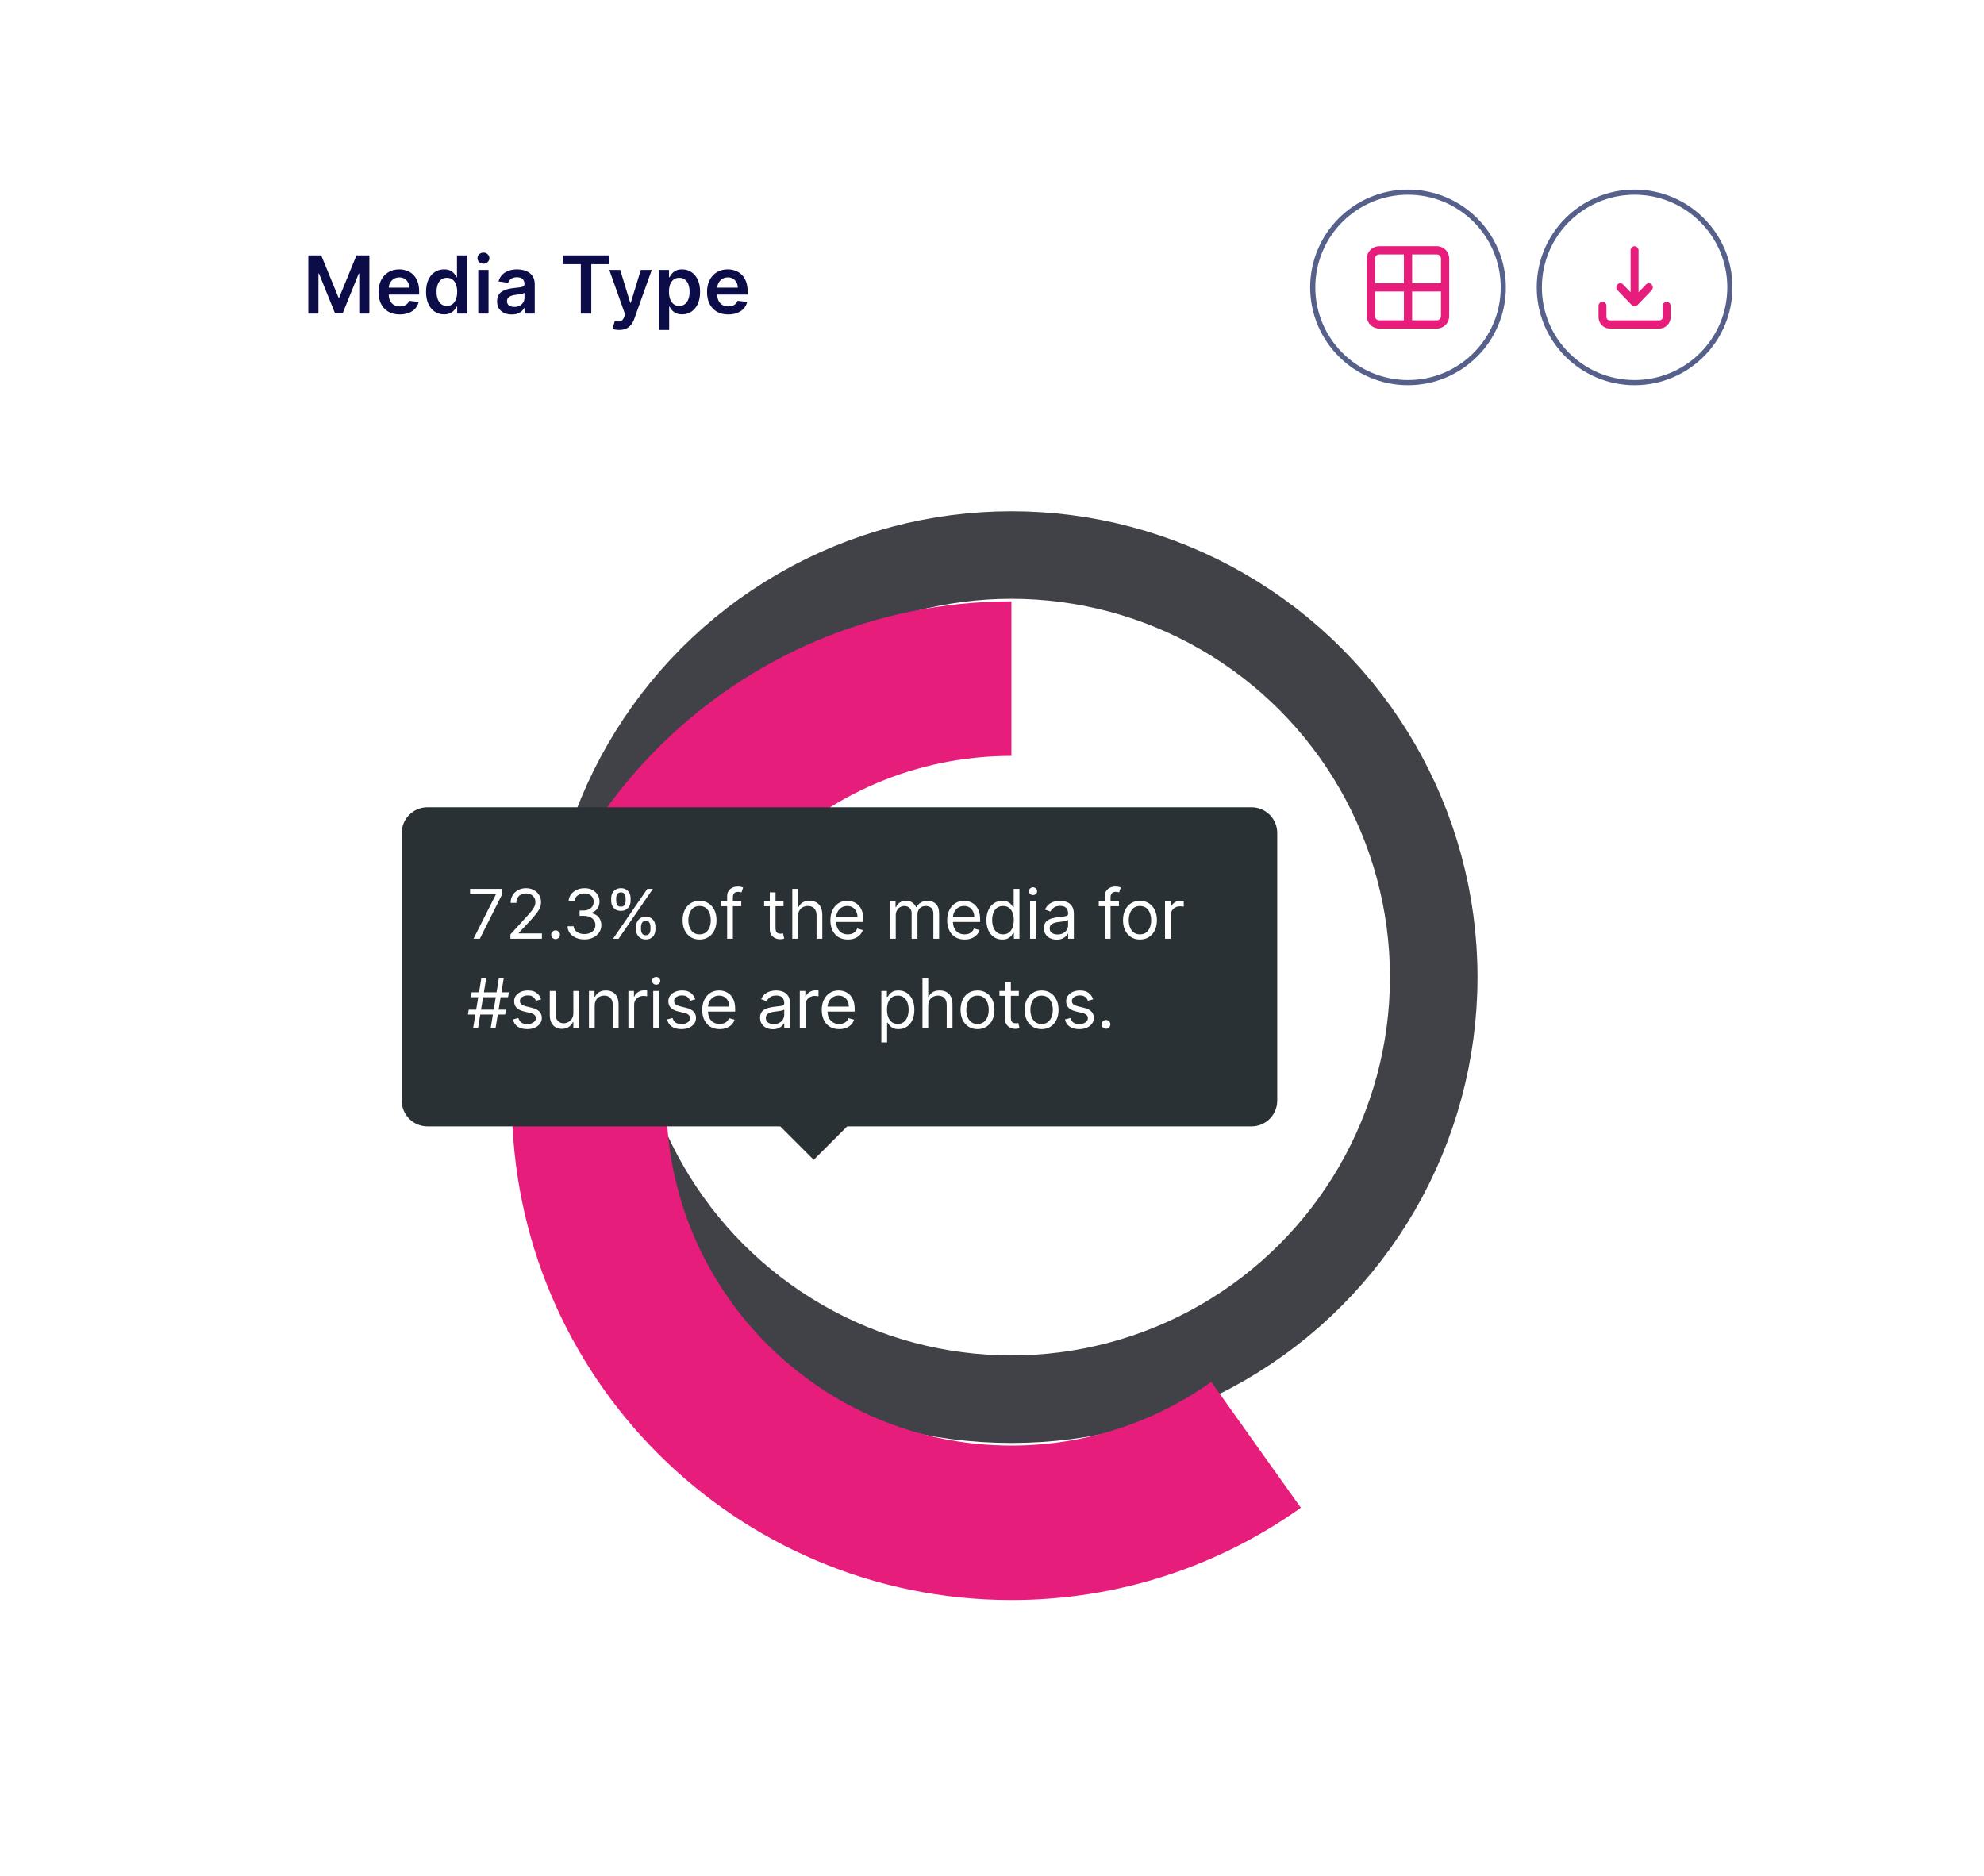 <svg width="332" height="314" viewBox="0 0 332 314" fill="none" xmlns="http://www.w3.org/2000/svg">
<g filter="url(#filter0_d_2270_503956)">
<rect x="18.434" y="9.326" width="295.605" height="278.226" rx="9.566" fill="white"/>
</g>
<path d="M51.593 42.736H53.753L56.645 49.794H56.759L59.65 42.736H61.81V52.476H60.116V45.784H60.026L57.334 52.447H56.069L53.377 45.77H53.287V52.476H51.593V42.736ZM66.889 52.619C66.157 52.619 65.524 52.466 64.991 52.162C64.462 51.855 64.054 51.42 63.769 50.859C63.484 50.294 63.341 49.63 63.341 48.866C63.341 48.115 63.484 47.455 63.769 46.888C64.058 46.317 64.46 45.873 64.977 45.556C65.494 45.236 66.101 45.075 66.799 45.075C67.249 45.075 67.674 45.148 68.073 45.294C68.476 45.437 68.831 45.659 69.139 45.96C69.449 46.261 69.694 46.645 69.871 47.111C70.049 47.574 70.138 48.126 70.138 48.766V49.294H64.15V48.134H68.487C68.484 47.804 68.413 47.511 68.273 47.254C68.134 46.994 67.939 46.789 67.688 46.64C67.441 46.491 67.152 46.417 66.823 46.417C66.471 46.417 66.161 46.502 65.895 46.673C65.629 46.842 65.421 47.063 65.272 47.339C65.126 47.612 65.052 47.912 65.049 48.238V49.251C65.049 49.676 65.126 50.041 65.281 50.345C65.437 50.647 65.654 50.878 65.933 51.04C66.212 51.198 66.539 51.277 66.913 51.277C67.163 51.277 67.39 51.242 67.593 51.173C67.796 51.1 67.972 50.994 68.121 50.854C68.27 50.715 68.382 50.542 68.459 50.336L70.066 50.517C69.965 50.941 69.771 51.312 69.486 51.629C69.204 51.943 68.842 52.187 68.401 52.362C67.961 52.533 67.457 52.619 66.889 52.619ZM74.305 52.604C73.731 52.604 73.217 52.457 72.764 52.162C72.311 51.867 71.952 51.439 71.689 50.878C71.426 50.317 71.294 49.635 71.294 48.833C71.294 48.021 71.427 47.336 71.694 46.778C71.963 46.217 72.326 45.794 72.783 45.508C73.24 45.22 73.749 45.075 74.31 45.075C74.738 45.075 75.09 45.148 75.366 45.294C75.641 45.437 75.86 45.61 76.022 45.813C76.184 46.013 76.309 46.201 76.398 46.379H76.469V42.736H78.195V52.476H76.502V51.325H76.398C76.309 51.502 76.18 51.691 76.012 51.891C75.844 52.087 75.622 52.256 75.347 52.395C75.071 52.535 74.724 52.604 74.305 52.604ZM74.785 51.192C75.15 51.192 75.461 51.093 75.718 50.897C75.974 50.697 76.169 50.42 76.302 50.065C76.436 49.709 76.502 49.296 76.502 48.823C76.502 48.351 76.436 47.94 76.302 47.592C76.172 47.243 75.979 46.972 75.722 46.778C75.469 46.585 75.156 46.488 74.785 46.488C74.402 46.488 74.081 46.588 73.825 46.788C73.568 46.987 73.374 47.263 73.244 47.615C73.114 47.967 73.049 48.37 73.049 48.823C73.049 49.28 73.114 49.687 73.244 50.046C73.377 50.401 73.573 50.681 73.829 50.887C74.089 51.09 74.408 51.192 74.785 51.192ZM80.03 52.476V45.171H81.752V52.476H80.03ZM80.896 44.134C80.623 44.134 80.388 44.043 80.192 43.863C79.995 43.679 79.897 43.458 79.897 43.202C79.897 42.942 79.995 42.721 80.192 42.541C80.388 42.357 80.623 42.265 80.896 42.265C81.171 42.265 81.406 42.357 81.6 42.541C81.796 42.721 81.894 42.942 81.894 43.202C81.894 43.458 81.796 43.679 81.6 43.863C81.406 44.043 81.171 44.134 80.896 44.134ZM85.624 52.623C85.162 52.623 84.745 52.541 84.374 52.376C84.006 52.208 83.714 51.961 83.498 51.634C83.286 51.307 83.18 50.905 83.18 50.426C83.18 50.014 83.256 49.673 83.408 49.404C83.56 49.134 83.768 48.918 84.031 48.757C84.294 48.595 84.591 48.473 84.921 48.391C85.253 48.305 85.597 48.243 85.953 48.205C86.381 48.161 86.728 48.121 86.994 48.086C87.26 48.048 87.454 47.991 87.574 47.915C87.698 47.836 87.76 47.714 87.76 47.549V47.52C87.76 47.162 87.654 46.884 87.441 46.688C87.229 46.491 86.923 46.393 86.523 46.393C86.102 46.393 85.767 46.485 85.52 46.669C85.276 46.853 85.111 47.07 85.025 47.32L83.418 47.092C83.544 46.648 83.754 46.277 84.045 45.979C84.337 45.678 84.694 45.453 85.115 45.304C85.537 45.152 86.003 45.075 86.514 45.075C86.866 45.075 87.216 45.117 87.565 45.199C87.914 45.282 88.232 45.418 88.521 45.608C88.809 45.795 89.041 46.05 89.215 46.374C89.393 46.697 89.482 47.102 89.482 47.587V52.476H87.826V51.472H87.769C87.665 51.675 87.517 51.866 87.327 52.043C87.14 52.218 86.904 52.359 86.618 52.466C86.336 52.571 86.005 52.623 85.624 52.623ZM86.072 51.358C86.417 51.358 86.717 51.29 86.97 51.154C87.224 51.014 87.419 50.83 87.555 50.602C87.695 50.374 87.765 50.125 87.765 49.855V48.995C87.711 49.039 87.619 49.08 87.489 49.118C87.362 49.156 87.219 49.19 87.061 49.218C86.902 49.247 86.745 49.272 86.59 49.294C86.434 49.316 86.3 49.335 86.186 49.351C85.929 49.386 85.699 49.443 85.496 49.522C85.293 49.602 85.133 49.713 85.016 49.855C84.898 49.995 84.84 50.176 84.84 50.398C84.84 50.715 84.955 50.954 85.187 51.116C85.418 51.277 85.713 51.358 86.072 51.358ZM94.183 44.215V42.736H101.954V44.215H98.944V52.476H97.194V44.215H94.183ZM103.609 55.215C103.375 55.215 103.158 55.196 102.958 55.158C102.761 55.123 102.604 55.082 102.487 55.035L102.887 53.694C103.137 53.766 103.361 53.801 103.557 53.798C103.754 53.795 103.927 53.733 104.076 53.613C104.228 53.495 104.356 53.299 104.461 53.023L104.608 52.628L101.959 45.171H103.785L105.469 50.688H105.545L107.234 45.171H109.065L106.14 53.361C106.003 53.747 105.823 54.079 105.598 54.355C105.372 54.634 105.097 54.846 104.77 54.992C104.447 55.141 104.06 55.215 103.609 55.215ZM110.256 55.215V45.171H111.949V46.379H112.049C112.138 46.201 112.263 46.013 112.425 45.813C112.587 45.61 112.805 45.437 113.081 45.294C113.357 45.148 113.709 45.075 114.137 45.075C114.701 45.075 115.21 45.22 115.664 45.508C116.12 45.794 116.482 46.217 116.748 46.778C117.018 47.336 117.152 48.021 117.152 48.833C117.152 49.635 117.021 50.317 116.758 50.878C116.494 51.439 116.136 51.867 115.683 52.162C115.229 52.457 114.716 52.604 114.142 52.604C113.723 52.604 113.376 52.535 113.1 52.395C112.824 52.256 112.602 52.087 112.434 51.891C112.27 51.691 112.141 51.502 112.049 51.325H111.978V55.215H110.256ZM111.945 48.823C111.945 49.296 112.011 49.709 112.144 50.065C112.281 50.42 112.476 50.697 112.729 50.897C112.986 51.093 113.297 51.192 113.661 51.192C114.042 51.192 114.361 51.09 114.617 50.887C114.874 50.681 115.068 50.401 115.198 50.046C115.331 49.687 115.397 49.28 115.397 48.823C115.397 48.37 115.332 47.967 115.202 47.615C115.072 47.263 114.879 46.987 114.622 46.788C114.365 46.588 114.045 46.488 113.661 46.488C113.294 46.488 112.981 46.585 112.725 46.778C112.468 46.972 112.273 47.243 112.14 47.592C112.01 47.94 111.945 48.351 111.945 48.823ZM121.861 52.619C121.128 52.619 120.496 52.466 119.963 52.162C119.434 51.855 119.026 51.42 118.741 50.859C118.456 50.294 118.313 49.63 118.313 48.866C118.313 48.115 118.456 47.455 118.741 46.888C119.029 46.317 119.432 45.873 119.949 45.556C120.466 45.236 121.073 45.075 121.771 45.075C122.221 45.075 122.646 45.148 123.045 45.294C123.448 45.437 123.803 45.659 124.111 45.96C124.421 46.261 124.665 46.645 124.843 47.111C125.021 47.574 125.109 48.126 125.109 48.766V49.294H119.121V48.134H123.459C123.456 47.804 123.384 47.511 123.245 47.254C123.105 46.994 122.91 46.789 122.66 46.64C122.413 46.491 122.124 46.417 121.794 46.417C121.442 46.417 121.133 46.502 120.867 46.673C120.601 46.842 120.393 47.063 120.244 47.339C120.098 47.612 120.023 47.912 120.02 48.238V49.251C120.02 49.676 120.098 50.041 120.253 50.345C120.409 50.647 120.626 50.878 120.905 51.04C121.184 51.198 121.511 51.277 121.885 51.277C122.135 51.277 122.362 51.242 122.565 51.173C122.768 51.1 122.944 50.994 123.093 50.854C123.242 50.715 123.354 50.542 123.43 50.336L125.038 50.517C124.937 50.941 124.743 51.312 124.458 51.629C124.176 51.943 123.814 52.187 123.373 52.362C122.933 52.533 122.428 52.619 121.861 52.619Z" fill="#0C0D48"/>
<path d="M240.44 41.198H230.787C230.239 41.198 229.712 41.416 229.325 41.804C228.937 42.192 228.719 42.717 228.719 43.266V52.913C228.719 53.461 228.937 53.987 229.325 54.375C229.712 54.763 230.239 54.98 230.787 54.98H240.44C240.988 54.98 241.514 54.763 241.902 54.375C242.29 53.987 242.508 53.461 242.508 52.913V43.266C242.508 42.717 242.29 42.192 241.902 41.804C241.514 41.416 240.988 41.198 240.44 41.198ZM240.44 42.577C240.622 42.577 240.798 42.649 240.927 42.778C241.056 42.908 241.129 43.083 241.129 43.266V47.4H236.303V42.577H240.44ZM230.098 43.266C230.098 43.083 230.17 42.908 230.3 42.778C230.429 42.649 230.604 42.577 230.787 42.577H234.924V47.4H230.098V43.266ZM230.787 53.602C230.604 53.602 230.429 53.53 230.3 53.4C230.17 53.271 230.098 53.096 230.098 52.913V48.779H234.924V53.602H230.787ZM241.129 52.913C241.129 53.096 241.056 53.271 240.927 53.4C240.798 53.53 240.622 53.602 240.44 53.602H236.303V48.779H241.129V52.913Z" fill="#E71D7C"/>
<path d="M251.559 48.089C251.559 56.89 244.421 64.025 235.615 64.025C226.809 64.025 219.671 56.89 219.671 48.089C219.671 39.289 226.809 32.154 235.615 32.154C244.421 32.154 251.559 39.289 251.559 48.089Z" stroke="#55608B" stroke-width="0.862"/>
<path d="M274.192 41.888C274.192 41.508 273.895 41.199 273.529 41.199C273.163 41.199 272.866 41.508 272.866 41.888V48.907L271.611 47.603C271.352 47.334 270.932 47.334 270.673 47.603C270.415 47.872 270.415 48.308 270.673 48.577L273.06 51.058C273.131 51.132 273.213 51.185 273.301 51.218C273.372 51.245 273.449 51.26 273.529 51.26C273.632 51.26 273.73 51.235 273.818 51.191C273.858 51.171 273.897 51.146 273.933 51.117C273.958 51.097 273.981 51.075 274.003 51.052L276.384 48.577C276.643 48.308 276.643 47.872 276.384 47.603C276.125 47.334 275.706 47.334 275.447 47.603L274.192 48.907V41.888Z" fill="#E71D7C"/>
<path d="M268.159 50.502C268.525 50.502 268.822 50.81 268.822 51.191V53.052C268.822 53.198 268.878 53.338 268.977 53.441C269.077 53.545 269.212 53.603 269.352 53.603H277.705C277.846 53.603 277.981 53.545 278.08 53.441C278.18 53.338 278.236 53.198 278.236 53.052V51.191C278.236 50.81 278.533 50.502 278.899 50.502C279.265 50.502 279.562 50.81 279.562 51.191V53.052C279.562 53.563 279.366 54.054 279.018 54.416C278.67 54.778 278.198 54.981 277.705 54.981H269.352C268.86 54.981 268.388 54.778 268.04 54.416C267.692 54.054 267.496 53.563 267.496 53.052V51.191C267.496 50.81 267.793 50.502 268.159 50.502Z" fill="#E71D7C"/>
<path d="M289.475 48.089C289.475 56.89 282.337 64.025 273.531 64.025C264.725 64.025 257.587 56.89 257.587 48.089C257.587 39.289 264.725 32.154 273.531 32.154C282.337 32.154 289.475 39.289 289.475 48.089Z" stroke="#55608B" stroke-width="0.862"/>
<ellipse cx="169.249" cy="163.514" rx="70.669" ry="70.633" stroke="#414148" stroke-width="14.651"/>
<g filter="url(#filter1_d_2270_503956)">
<path d="M169.249 92.881C130.22 92.881 98.58 124.504 98.58 163.514C98.58 202.524 130.22 234.147 169.249 234.147C184.507 234.147 198.636 229.315 210.186 221.097" stroke="#E71D7C" stroke-width="25.855"/>
</g>
<path d="M209.423 135.089H71.532C69.152 135.089 67.223 137.018 67.223 139.398V184.185C67.223 186.565 69.152 188.494 71.532 188.494H130.567L136.168 194.093L141.77 188.494H209.423C211.803 188.494 213.732 186.565 213.732 184.185V139.398C213.732 137.018 211.803 135.089 209.423 135.089Z" fill="#293134"/>
<path d="M79.233 157.093L82.967 149.706V149.641H78.662V148.744H84.01V149.69L80.293 157.093H79.233ZM85.415 157.093V156.359L88.171 153.342C88.494 152.989 88.761 152.682 88.97 152.421C89.179 152.157 89.334 151.91 89.435 151.679C89.538 151.445 89.59 151.201 89.59 150.945C89.59 150.652 89.519 150.398 89.378 150.183C89.239 149.968 89.049 149.802 88.807 149.686C88.565 149.569 88.293 149.51 87.992 149.51C87.671 149.51 87.391 149.577 87.152 149.71C86.915 149.84 86.732 150.024 86.602 150.26C86.474 150.497 86.41 150.774 86.41 151.092H85.448C85.448 150.603 85.561 150.173 85.786 149.804C86.012 149.434 86.319 149.146 86.707 148.94C87.099 148.733 87.538 148.63 88.024 148.63C88.513 148.63 88.947 148.733 89.325 148.94C89.702 149.146 89.999 149.425 90.213 149.775C90.428 150.126 90.535 150.516 90.535 150.945C90.535 151.252 90.48 151.553 90.368 151.846C90.26 152.137 90.069 152.462 89.797 152.82C89.528 153.176 89.155 153.611 88.677 154.125L86.801 156.131V156.196H90.682V157.093H85.415ZM92.969 157.158C92.767 157.158 92.595 157.086 92.451 156.942C92.307 156.798 92.235 156.625 92.235 156.424C92.235 156.223 92.307 156.051 92.451 155.906C92.595 155.762 92.767 155.69 92.969 155.69C93.17 155.69 93.342 155.762 93.486 155.906C93.63 156.051 93.702 156.223 93.702 156.424C93.702 156.557 93.668 156.68 93.6 156.791C93.535 156.903 93.447 156.992 93.335 157.06C93.227 157.125 93.104 157.158 92.969 157.158ZM97.805 157.207C97.267 157.207 96.787 157.115 96.366 156.93C95.947 156.745 95.614 156.488 95.367 156.159C95.122 155.828 94.989 155.443 94.967 155.006H95.995C96.016 155.275 96.109 155.507 96.272 155.703C96.435 155.896 96.648 156.045 96.912 156.151C97.176 156.257 97.468 156.31 97.788 156.31C98.147 156.31 98.465 156.248 98.742 156.123C99.02 155.998 99.237 155.824 99.395 155.601C99.552 155.378 99.631 155.12 99.631 154.826C99.631 154.519 99.555 154.249 99.403 154.015C99.251 153.778 99.028 153.594 98.734 153.46C98.441 153.327 98.082 153.261 97.658 153.261H96.989V152.364H97.658C97.99 152.364 98.28 152.304 98.53 152.185C98.783 152.065 98.98 151.896 99.121 151.679C99.266 151.462 99.338 151.206 99.338 150.913C99.338 150.63 99.275 150.384 99.15 150.175C99.025 149.965 98.848 149.802 98.62 149.686C98.394 149.569 98.128 149.51 97.821 149.51C97.533 149.51 97.261 149.563 97.006 149.669C96.753 149.773 96.546 149.923 96.386 150.122C96.226 150.317 96.139 150.554 96.125 150.831H95.147C95.163 150.394 95.295 150.01 95.542 149.681C95.79 149.35 96.113 149.092 96.513 148.907C96.915 148.722 97.356 148.63 97.837 148.63C98.354 148.63 98.797 148.734 99.166 148.944C99.536 149.15 99.82 149.423 100.018 149.763C100.217 150.103 100.316 150.47 100.316 150.864C100.316 151.334 100.192 151.735 99.945 152.066C99.7 152.398 99.368 152.628 98.946 152.755V152.82C99.474 152.907 99.885 153.132 100.181 153.493C100.478 153.852 100.626 154.296 100.626 154.826C100.626 155.28 100.502 155.688 100.255 156.049C100.01 156.408 99.676 156.691 99.252 156.897C98.828 157.104 98.346 157.207 97.805 157.207ZM106.434 155.527V155.087C106.434 154.783 106.497 154.504 106.622 154.251C106.75 153.996 106.934 153.792 107.176 153.64C107.421 153.485 107.717 153.407 108.065 153.407C108.418 153.407 108.715 153.485 108.954 153.64C109.193 153.792 109.374 153.996 109.496 154.251C109.618 154.504 109.679 154.783 109.679 155.087V155.527C109.679 155.832 109.617 156.112 109.492 156.367C109.37 156.62 109.187 156.824 108.946 156.979C108.706 157.131 108.413 157.207 108.065 157.207C107.712 157.207 107.414 157.131 107.172 156.979C106.93 156.824 106.747 156.62 106.622 156.367C106.497 156.112 106.434 155.832 106.434 155.527ZM107.266 155.087V155.527C107.266 155.78 107.326 156.007 107.445 156.208C107.565 156.407 107.771 156.506 108.065 156.506C108.35 156.506 108.551 156.407 108.668 156.208C108.788 156.007 108.848 155.78 108.848 155.527V155.087C108.848 154.834 108.791 154.609 108.676 154.41C108.562 154.209 108.359 154.109 108.065 154.109C107.78 154.109 107.574 154.209 107.449 154.41C107.327 154.609 107.266 154.834 107.266 155.087ZM102.276 150.75V150.309C102.276 150.005 102.339 149.726 102.464 149.474C102.591 149.218 102.776 149.014 103.018 148.862C103.263 148.707 103.559 148.63 103.907 148.63C104.26 148.63 104.556 148.707 104.796 148.862C105.035 149.014 105.215 149.218 105.338 149.474C105.46 149.726 105.521 150.005 105.521 150.309V150.75C105.521 151.054 105.459 151.334 105.334 151.589C105.211 151.842 105.029 152.046 104.787 152.201C104.548 152.353 104.255 152.429 103.907 152.429C103.554 152.429 103.256 152.353 103.014 152.201C102.772 152.046 102.589 151.842 102.464 151.589C102.339 151.334 102.276 151.054 102.276 150.75ZM103.108 150.309V150.75C103.108 151.002 103.168 151.229 103.287 151.43C103.407 151.629 103.613 151.728 103.907 151.728C104.192 151.728 104.393 151.629 104.51 151.43C104.63 151.229 104.69 151.002 104.69 150.75V150.309C104.69 150.057 104.632 149.831 104.518 149.633C104.404 149.431 104.2 149.331 103.907 149.331C103.621 149.331 103.416 149.431 103.291 149.633C103.169 149.831 103.108 150.057 103.108 150.309ZM102.586 157.093L108.326 148.744H109.255L103.515 157.093H102.586ZM117.065 157.223C116.5 157.223 116.004 157.089 115.577 156.82C115.153 156.551 114.821 156.174 114.582 155.69C114.346 155.207 114.228 154.641 114.228 153.995C114.228 153.342 114.346 152.773 114.582 152.286C114.821 151.8 115.153 151.422 115.577 151.153C116.004 150.884 116.5 150.75 117.065 150.75C117.63 150.75 118.125 150.884 118.549 151.153C118.975 151.422 119.307 151.8 119.543 152.286C119.783 152.773 119.902 153.342 119.902 153.995C119.902 154.641 119.783 155.207 119.543 155.69C119.307 156.174 118.975 156.551 118.549 156.82C118.125 157.089 117.63 157.223 117.065 157.223ZM117.065 156.359C117.494 156.359 117.848 156.249 118.125 156.029C118.402 155.809 118.607 155.519 118.74 155.16C118.874 154.802 118.94 154.413 118.94 153.995C118.94 153.576 118.874 153.186 118.74 152.825C118.607 152.463 118.402 152.171 118.125 151.948C117.848 151.725 117.494 151.614 117.065 151.614C116.635 151.614 116.282 151.725 116.005 151.948C115.728 152.171 115.523 152.463 115.389 152.825C115.256 153.186 115.19 153.576 115.19 153.995C115.19 154.413 115.256 154.802 115.389 155.16C115.523 155.519 115.728 155.809 116.005 156.029C116.282 156.249 116.635 156.359 117.065 156.359ZM124.044 150.831V151.646H120.669V150.831H124.044ZM121.68 157.093V149.967C121.68 149.608 121.764 149.309 121.933 149.07C122.101 148.831 122.32 148.651 122.589 148.532C122.858 148.412 123.142 148.352 123.441 148.352C123.678 148.352 123.871 148.371 124.02 148.41C124.169 148.448 124.281 148.483 124.354 148.516L124.077 149.347C124.028 149.331 123.96 149.31 123.873 149.286C123.789 149.262 123.678 149.249 123.539 149.249C123.221 149.249 122.991 149.33 122.85 149.49C122.711 149.65 122.642 149.885 122.642 150.195V157.093H121.68ZM131.115 150.831V151.646H127.87V150.831H131.115ZM128.816 149.331H129.778V155.299C129.778 155.571 129.817 155.775 129.896 155.911C129.978 156.044 130.081 156.133 130.206 156.18C130.334 156.223 130.468 156.245 130.61 156.245C130.716 156.245 130.803 156.239 130.87 156.229C130.938 156.215 130.993 156.204 131.034 156.196L131.229 157.06C131.164 157.085 131.073 157.109 130.956 157.134C130.839 157.161 130.691 157.174 130.512 157.174C130.24 157.174 129.974 157.116 129.713 156.999C129.455 156.882 129.24 156.704 129.069 156.465C128.9 156.226 128.816 155.924 128.816 155.56V149.331ZM133.544 153.326V157.093H132.582V148.744H133.544V151.809H133.626C133.772 151.486 133.993 151.229 134.286 151.039C134.582 150.846 134.976 150.75 135.468 150.75C135.895 150.75 136.269 150.835 136.589 151.006C136.91 151.175 137.159 151.434 137.335 151.785C137.515 152.133 137.604 152.576 137.604 153.114V157.093H136.642V153.179C136.642 152.682 136.513 152.297 136.255 152.026C136 151.751 135.645 151.614 135.191 151.614C134.876 151.614 134.593 151.68 134.343 151.814C134.096 151.947 133.9 152.141 133.756 152.396C133.615 152.652 133.544 152.962 133.544 153.326ZM141.875 157.223C141.272 157.223 140.751 157.09 140.314 156.824C139.879 156.555 139.543 156.18 139.307 155.699C139.073 155.215 138.956 154.652 138.956 154.011C138.956 153.369 139.073 152.804 139.307 152.315C139.543 151.823 139.872 151.44 140.293 151.165C140.717 150.888 141.212 150.75 141.777 150.75C142.103 150.75 142.425 150.804 142.743 150.913C143.061 151.021 143.351 151.198 143.612 151.443C143.873 151.684 144.081 152.005 144.235 152.405C144.39 152.804 144.468 153.296 144.468 153.88V154.288H139.641V153.456H143.489C143.489 153.103 143.419 152.788 143.277 152.511C143.139 152.233 142.94 152.015 142.682 151.854C142.427 151.694 142.125 151.614 141.777 151.614C141.394 151.614 141.062 151.709 140.783 151.899C140.505 152.087 140.292 152.331 140.143 152.633C139.993 152.935 139.918 153.258 139.918 153.603V154.158C139.918 154.63 140 155.031 140.163 155.36C140.329 155.686 140.558 155.935 140.852 156.106C141.145 156.275 141.486 156.359 141.875 156.359C142.128 156.359 142.356 156.324 142.56 156.253C142.767 156.18 142.945 156.071 143.094 155.927C143.243 155.78 143.359 155.598 143.441 155.381L144.37 155.641C144.272 155.957 144.108 156.234 143.877 156.473C143.646 156.71 143.36 156.894 143.021 157.028C142.681 157.158 142.299 157.223 141.875 157.223ZM148.93 157.093V150.831H149.86V151.809H149.941C150.072 151.475 150.283 151.216 150.573 151.031C150.864 150.843 151.213 150.75 151.621 150.75C152.034 150.75 152.378 150.843 152.652 151.031C152.93 151.216 153.146 151.475 153.301 151.809H153.366C153.526 151.486 153.767 151.229 154.087 151.039C154.408 150.846 154.793 150.75 155.241 150.75C155.801 150.75 156.259 150.925 156.615 151.275C156.971 151.623 157.149 152.165 157.149 152.902V157.093H156.187V152.902C156.187 152.44 156.06 152.11 155.808 151.911C155.555 151.713 155.257 151.614 154.915 151.614C154.475 151.614 154.134 151.747 153.892 152.013C153.65 152.277 153.529 152.611 153.529 153.016V157.093H152.55V152.804C152.55 152.448 152.435 152.161 152.204 151.944C151.973 151.724 151.675 151.614 151.311 151.614C151.061 151.614 150.827 151.68 150.61 151.814C150.395 151.947 150.221 152.132 150.088 152.368C149.958 152.602 149.893 152.872 149.893 153.179V157.093H148.93ZM161.419 157.223C160.815 157.223 160.295 157.09 159.857 156.824C159.422 156.555 159.087 156.18 158.85 155.699C158.617 155.215 158.5 154.652 158.5 154.011C158.5 153.369 158.617 152.804 158.85 152.315C159.087 151.823 159.416 151.44 159.837 151.165C160.261 150.888 160.755 150.75 161.321 150.75C161.647 150.75 161.969 150.804 162.287 150.913C162.605 151.021 162.894 151.198 163.155 151.443C163.416 151.684 163.624 152.005 163.779 152.405C163.934 152.804 164.011 153.296 164.011 153.88V154.288H159.185V153.456H163.033C163.033 153.103 162.962 152.788 162.821 152.511C162.682 152.233 162.484 152.015 162.226 151.854C161.97 151.694 161.669 151.614 161.321 151.614C160.937 151.614 160.606 151.709 160.326 151.899C160.049 152.087 159.835 152.331 159.686 152.633C159.536 152.935 159.462 153.258 159.462 153.603V154.158C159.462 154.63 159.543 155.031 159.706 155.36C159.872 155.686 160.102 155.935 160.395 156.106C160.689 156.275 161.03 156.359 161.419 156.359C161.671 156.359 161.9 156.324 162.103 156.253C162.31 156.18 162.488 156.071 162.637 155.927C162.787 155.78 162.902 155.598 162.984 155.381L163.913 155.641C163.816 155.957 163.651 156.234 163.42 156.473C163.189 156.71 162.904 156.894 162.564 157.028C162.224 157.158 161.843 157.223 161.419 157.223ZM167.724 157.223C167.203 157.223 166.742 157.091 166.342 156.828C165.943 156.561 165.63 156.186 165.405 155.703C165.179 155.216 165.066 154.641 165.066 153.978C165.066 153.321 165.179 152.75 165.405 152.266C165.63 151.782 165.944 151.409 166.347 151.145C166.749 150.881 167.214 150.75 167.741 150.75C168.148 150.75 168.47 150.817 168.707 150.953C168.946 151.087 169.128 151.239 169.253 151.41C169.381 151.578 169.48 151.717 169.551 151.826H169.632V148.744H170.594V157.093H169.665V156.131H169.551C169.48 156.245 169.38 156.389 169.249 156.563C169.119 156.734 168.932 156.888 168.691 157.023C168.449 157.157 168.127 157.223 167.724 157.223ZM167.855 156.359C168.241 156.359 168.567 156.258 168.833 156.057C169.1 155.853 169.302 155.572 169.441 155.213C169.579 154.852 169.649 154.435 169.649 153.962C169.649 153.494 169.581 153.085 169.445 152.735C169.309 152.382 169.108 152.107 168.841 151.911C168.575 151.713 168.246 151.614 167.855 151.614C167.447 151.614 167.108 151.718 166.836 151.928C166.567 152.134 166.364 152.416 166.228 152.772C166.095 153.125 166.029 153.522 166.029 153.962C166.029 154.408 166.097 154.813 166.232 155.177C166.371 155.538 166.575 155.826 166.844 156.041C167.116 156.253 167.453 156.359 167.855 156.359ZM172.375 157.093V150.831H173.337V157.093H172.375ZM172.864 149.787C172.677 149.787 172.515 149.724 172.379 149.596C172.246 149.468 172.18 149.315 172.18 149.135C172.18 148.956 172.246 148.802 172.379 148.675C172.515 148.547 172.677 148.483 172.864 148.483C173.052 148.483 173.212 148.547 173.345 148.675C173.481 148.802 173.549 148.956 173.549 149.135C173.549 149.315 173.481 149.468 173.345 149.596C173.212 149.724 173.052 149.787 172.864 149.787ZM176.827 157.24C176.43 157.24 176.07 157.165 175.747 157.015C175.424 156.863 175.167 156.644 174.976 156.359C174.786 156.071 174.691 155.723 174.691 155.315C174.691 154.957 174.762 154.666 174.903 154.443C175.044 154.217 175.233 154.041 175.47 153.913C175.706 153.785 175.967 153.69 176.252 153.628C176.541 153.562 176.83 153.511 177.121 153.473C177.501 153.424 177.81 153.387 178.046 153.363C178.285 153.335 178.459 153.291 178.568 153.228C178.679 153.166 178.735 153.057 178.735 152.902V152.869C178.735 152.467 178.625 152.155 178.405 151.932C178.188 151.709 177.857 151.597 177.414 151.597C176.955 151.597 176.595 151.698 176.334 151.899C176.073 152.1 175.89 152.315 175.784 152.543L174.87 152.217C175.034 151.837 175.251 151.54 175.523 151.328C175.797 151.114 176.096 150.964 176.42 150.88C176.746 150.793 177.066 150.75 177.382 150.75C177.583 150.75 177.814 150.774 178.075 150.823C178.338 150.869 178.592 150.966 178.837 151.112C179.084 151.259 179.29 151.481 179.453 151.777C179.616 152.073 179.697 152.47 179.697 152.967V157.093H178.735V156.245H178.686C178.621 156.381 178.512 156.526 178.36 156.681C178.208 156.836 178.005 156.968 177.753 157.076C177.5 157.185 177.191 157.24 176.827 157.24ZM176.974 156.375C177.355 156.375 177.675 156.301 177.936 156.151C178.2 156.002 178.398 155.809 178.531 155.572C178.667 155.336 178.735 155.087 178.735 154.826V153.946C178.694 153.995 178.605 154.039 178.466 154.08C178.33 154.118 178.173 154.152 177.993 154.182C177.817 154.209 177.644 154.234 177.475 154.255C177.31 154.274 177.175 154.291 177.072 154.304C176.822 154.337 176.588 154.39 176.371 154.463C176.156 154.534 175.982 154.641 175.849 154.785C175.718 154.927 175.653 155.12 175.653 155.364C175.653 155.699 175.777 155.951 176.024 156.123C176.274 156.291 176.591 156.375 176.974 156.375ZM187.241 150.831V151.646H183.865V150.831H187.241ZM184.876 157.093V149.967C184.876 149.608 184.961 149.309 185.129 149.07C185.298 148.831 185.516 148.651 185.785 148.532C186.054 148.412 186.338 148.352 186.637 148.352C186.874 148.352 187.067 148.371 187.216 148.41C187.366 148.448 187.477 148.483 187.551 148.516L187.273 149.347C187.224 149.331 187.156 149.31 187.07 149.286C186.985 149.262 186.874 149.249 186.735 149.249C186.417 149.249 186.188 149.33 186.046 149.49C185.908 149.65 185.838 149.885 185.838 150.195V157.093H184.876ZM190.76 157.223C190.195 157.223 189.699 157.089 189.272 156.82C188.848 156.551 188.517 156.174 188.278 155.69C188.041 155.207 187.923 154.641 187.923 153.995C187.923 153.342 188.041 152.773 188.278 152.286C188.517 151.8 188.848 151.422 189.272 151.153C189.699 150.884 190.195 150.75 190.76 150.75C191.326 150.75 191.82 150.884 192.244 151.153C192.671 151.422 193.002 151.8 193.239 152.286C193.478 152.773 193.598 153.342 193.598 153.995C193.598 154.641 193.478 155.207 193.239 155.69C193.002 156.174 192.671 156.551 192.244 156.82C191.82 157.089 191.326 157.223 190.76 157.223ZM190.76 156.359C191.19 156.359 191.543 156.249 191.82 156.029C192.097 155.809 192.303 155.519 192.436 155.16C192.569 154.802 192.636 154.413 192.636 153.995C192.636 153.576 192.569 153.186 192.436 152.825C192.303 152.463 192.097 152.171 191.82 151.948C191.543 151.725 191.19 151.614 190.76 151.614C190.331 151.614 189.978 151.725 189.7 151.948C189.423 152.171 189.218 152.463 189.085 152.825C188.952 153.186 188.885 153.576 188.885 153.995C188.885 154.413 188.952 154.802 189.085 155.16C189.218 155.519 189.423 155.809 189.7 156.029C189.978 156.249 190.331 156.359 190.76 156.359ZM194.951 157.093V150.831H195.881V151.777H195.946C196.06 151.467 196.267 151.216 196.566 151.023C196.865 150.83 197.202 150.733 197.577 150.733C197.647 150.733 197.736 150.735 197.842 150.737C197.948 150.74 198.028 150.744 198.082 150.75V151.728C198.05 151.72 197.975 151.708 197.858 151.691C197.744 151.672 197.623 151.663 197.495 151.663C197.191 151.663 196.919 151.727 196.68 151.854C196.443 151.979 196.256 152.153 196.117 152.376C195.981 152.596 195.913 152.848 195.913 153.13V157.093H194.951ZM82.103 172.093L83.472 163.744H84.288L82.918 172.093H82.103ZM78.303 169.777L78.434 168.962H84.663L84.532 169.777H78.303ZM79.167 172.093L80.537 163.744H81.352L79.983 172.093H79.167ZM78.792 166.875L78.923 166.059H85.152L85.021 166.875H78.792ZM90.551 167.233L89.686 167.478C89.632 167.334 89.552 167.194 89.446 167.058C89.343 166.92 89.201 166.805 89.022 166.716C88.843 166.626 88.613 166.581 88.333 166.581C87.95 166.581 87.63 166.669 87.375 166.846C87.122 167.02 86.996 167.242 86.996 167.511C86.996 167.75 87.083 167.939 87.257 168.077C87.431 168.216 87.703 168.331 88.072 168.424L89.002 168.652C89.561 168.788 89.979 168.996 90.253 169.276C90.528 169.553 90.665 169.91 90.665 170.348C90.665 170.707 90.562 171.027 90.355 171.31C90.151 171.593 89.866 171.816 89.499 171.979C89.132 172.142 88.705 172.223 88.219 172.223C87.58 172.223 87.052 172.085 86.633 171.807C86.215 171.53 85.95 171.125 85.838 170.593L86.751 170.364C86.838 170.701 87.003 170.954 87.245 171.123C87.489 171.291 87.808 171.375 88.203 171.375C88.651 171.375 89.007 171.28 89.271 171.09C89.537 170.897 89.67 170.666 89.67 170.397C89.67 170.179 89.594 169.997 89.442 169.851C89.29 169.701 89.056 169.59 88.741 169.516L87.697 169.272C87.124 169.136 86.702 168.925 86.433 168.64C86.167 168.352 86.034 167.992 86.034 167.56C86.034 167.206 86.133 166.894 86.331 166.622C86.532 166.35 86.806 166.137 87.151 165.982C87.499 165.827 87.893 165.75 88.333 165.75C88.953 165.75 89.439 165.885 89.792 166.157C90.148 166.429 90.401 166.788 90.551 167.233ZM95.944 169.533V165.831H96.906V172.093H95.944V171.033H95.879C95.733 171.351 95.504 171.621 95.194 171.844C94.885 172.064 94.493 172.174 94.02 172.174C93.629 172.174 93.281 172.089 92.977 171.917C92.672 171.744 92.433 171.483 92.259 171.135C92.085 170.784 91.998 170.343 91.998 169.81V165.831H92.96V169.745C92.96 170.201 93.088 170.565 93.344 170.837C93.602 171.109 93.931 171.245 94.33 171.245C94.569 171.245 94.812 171.184 95.06 171.061C95.31 170.939 95.519 170.752 95.688 170.499C95.859 170.246 95.944 169.924 95.944 169.533ZM99.516 168.326V172.093H98.554V165.831H99.483V166.809H99.565C99.712 166.491 99.934 166.236 100.233 166.043C100.532 165.847 100.918 165.75 101.391 165.75C101.815 165.75 102.186 165.837 102.504 166.01C102.822 166.182 103.069 166.443 103.246 166.793C103.423 167.141 103.511 167.581 103.511 168.114V172.093H102.549V168.179C102.549 167.687 102.421 167.304 102.166 167.03C101.91 166.752 101.56 166.614 101.114 166.614C100.807 166.614 100.532 166.68 100.29 166.814C100.051 166.947 99.862 167.141 99.724 167.396C99.585 167.652 99.516 167.962 99.516 168.326ZM105.154 172.093V165.831H106.084V166.777H106.149C106.263 166.467 106.47 166.216 106.769 166.023C107.068 165.83 107.405 165.733 107.78 165.733C107.85 165.733 107.939 165.735 108.045 165.737C108.151 165.74 108.231 165.744 108.285 165.75V166.728C108.253 166.72 108.178 166.708 108.061 166.691C107.947 166.672 107.826 166.663 107.698 166.663C107.394 166.663 107.122 166.727 106.883 166.854C106.646 166.979 106.459 167.153 106.32 167.376C106.184 167.596 106.116 167.848 106.116 168.13V172.093H105.154ZM109.311 172.093V165.831H110.273V172.093H109.311ZM109.8 164.787C109.612 164.787 109.451 164.724 109.315 164.596C109.182 164.468 109.115 164.315 109.115 164.135C109.115 163.956 109.182 163.802 109.315 163.675C109.451 163.547 109.612 163.483 109.8 163.483C109.988 163.483 110.148 163.547 110.281 163.675C110.417 163.802 110.485 163.956 110.485 164.135C110.485 164.315 110.417 164.468 110.281 164.596C110.148 164.724 109.988 164.787 109.8 164.787ZM116.356 167.233L115.491 167.478C115.437 167.334 115.357 167.194 115.251 167.058C115.148 166.92 115.006 166.805 114.827 166.716C114.647 166.626 114.418 166.581 114.138 166.581C113.755 166.581 113.435 166.669 113.18 166.846C112.927 167.02 112.801 167.242 112.801 167.511C112.801 167.75 112.888 167.939 113.062 168.077C113.236 168.216 113.507 168.331 113.877 168.424L114.806 168.652C115.366 168.788 115.783 168.996 116.058 169.276C116.332 169.553 116.47 169.91 116.47 170.348C116.47 170.707 116.366 171.027 116.16 171.31C115.956 171.593 115.671 171.816 115.304 171.979C114.937 172.142 114.51 172.223 114.024 172.223C113.385 172.223 112.856 172.085 112.438 171.807C112.019 171.53 111.754 171.125 111.643 170.593L112.556 170.364C112.643 170.701 112.808 170.954 113.049 171.123C113.294 171.291 113.613 171.375 114.007 171.375C114.456 171.375 114.812 171.28 115.076 171.09C115.342 170.897 115.475 170.666 115.475 170.397C115.475 170.179 115.399 169.997 115.247 169.851C115.095 169.701 114.861 169.59 114.546 169.516L113.502 169.272C112.928 169.136 112.507 168.925 112.238 168.64C111.972 168.352 111.839 167.992 111.839 167.56C111.839 167.206 111.938 166.894 112.136 166.622C112.337 166.35 112.611 166.137 112.956 165.982C113.304 165.827 113.698 165.75 114.138 165.75C114.758 165.75 115.244 165.885 115.597 166.157C115.953 166.429 116.206 166.788 116.356 167.233ZM120.428 172.223C119.825 172.223 119.305 172.09 118.867 171.824C118.432 171.555 118.097 171.18 117.86 170.699C117.626 170.215 117.51 169.652 117.51 169.011C117.51 168.369 117.626 167.804 117.86 167.315C118.097 166.823 118.426 166.44 118.847 166.165C119.271 165.888 119.765 165.75 120.331 165.75C120.657 165.75 120.979 165.804 121.297 165.913C121.615 166.021 121.904 166.198 122.165 166.443C122.426 166.684 122.634 167.005 122.789 167.405C122.944 167.804 123.021 168.296 123.021 168.88V169.288H118.194V168.456H122.043C122.043 168.103 121.972 167.788 121.831 167.511C121.692 167.233 121.494 167.015 121.236 166.854C120.98 166.694 120.679 166.614 120.331 166.614C119.947 166.614 119.616 166.709 119.336 166.899C119.059 167.087 118.845 167.331 118.696 167.633C118.546 167.935 118.472 168.258 118.472 168.603V169.158C118.472 169.63 118.553 170.031 118.716 170.36C118.882 170.686 119.112 170.935 119.405 171.106C119.699 171.275 120.04 171.359 120.428 171.359C120.681 171.359 120.91 171.324 121.113 171.253C121.32 171.18 121.498 171.071 121.647 170.927C121.797 170.78 121.912 170.598 121.994 170.381L122.923 170.641C122.826 170.957 122.661 171.234 122.43 171.473C122.199 171.71 121.914 171.894 121.574 172.028C121.234 172.158 120.852 172.223 120.428 172.223ZM129.326 172.24C128.93 172.24 128.57 172.165 128.246 172.015C127.923 171.863 127.666 171.644 127.476 171.359C127.285 171.071 127.19 170.723 127.19 170.315C127.19 169.957 127.261 169.666 127.402 169.443C127.544 169.217 127.733 169.041 127.969 168.913C128.205 168.785 128.466 168.69 128.752 168.628C129.04 168.562 129.329 168.511 129.62 168.473C130 168.424 130.309 168.387 130.545 168.363C130.785 168.335 130.958 168.291 131.067 168.228C131.179 168.166 131.234 168.057 131.234 167.902V167.869C131.234 167.467 131.124 167.155 130.904 166.932C130.687 166.709 130.357 166.597 129.914 166.597C129.454 166.597 129.094 166.698 128.833 166.899C128.572 167.1 128.389 167.315 128.283 167.543L127.37 167.217C127.533 166.837 127.75 166.54 128.022 166.328C128.296 166.114 128.595 165.964 128.919 165.88C129.245 165.793 129.566 165.75 129.881 165.75C130.082 165.75 130.313 165.774 130.574 165.823C130.838 165.869 131.092 165.966 131.336 166.112C131.584 166.259 131.789 166.481 131.952 166.777C132.115 167.073 132.196 167.47 132.196 167.967V172.093H131.234V171.245H131.185C131.12 171.381 131.011 171.526 130.859 171.681C130.707 171.836 130.505 171.968 130.252 172.076C129.999 172.185 129.691 172.24 129.326 172.24ZM129.473 171.375C129.854 171.375 130.174 171.301 130.435 171.151C130.699 171.002 130.897 170.809 131.031 170.572C131.166 170.336 131.234 170.087 131.234 169.826V168.946C131.194 168.995 131.104 169.039 130.965 169.08C130.829 169.118 130.672 169.152 130.492 169.182C130.316 169.209 130.143 169.234 129.975 169.255C129.809 169.274 129.674 169.291 129.571 169.304C129.321 169.337 129.087 169.39 128.87 169.463C128.655 169.534 128.481 169.641 128.348 169.785C128.218 169.927 128.152 170.12 128.152 170.364C128.152 170.699 128.276 170.951 128.523 171.123C128.773 171.291 129.09 171.375 129.473 171.375ZM133.838 172.093V165.831H134.767V166.777H134.832C134.946 166.467 135.153 166.216 135.452 166.023C135.751 165.83 136.088 165.733 136.463 165.733C136.534 165.733 136.622 165.735 136.728 165.737C136.834 165.74 136.914 165.744 136.968 165.75V166.728C136.936 166.72 136.861 166.708 136.744 166.691C136.63 166.672 136.509 166.663 136.381 166.663C136.077 166.663 135.805 166.727 135.566 166.854C135.33 166.979 135.142 167.153 135.004 167.376C134.868 167.596 134.8 167.848 134.8 168.13V172.093H133.838ZM140.429 172.223C139.826 172.223 139.305 172.09 138.868 171.824C138.433 171.555 138.097 171.18 137.861 170.699C137.627 170.215 137.51 169.652 137.51 169.011C137.51 168.369 137.627 167.804 137.861 167.315C138.097 166.823 138.426 166.44 138.847 166.165C139.271 165.888 139.766 165.75 140.331 165.75C140.657 165.75 140.979 165.804 141.297 165.913C141.615 166.021 141.905 166.198 142.166 166.443C142.426 166.684 142.634 167.005 142.789 167.405C142.944 167.804 143.022 168.296 143.022 168.88V169.288H138.195V168.456H142.043C142.043 168.103 141.973 167.788 141.831 167.511C141.693 167.233 141.494 167.015 141.236 166.854C140.981 166.694 140.679 166.614 140.331 166.614C139.948 166.614 139.616 166.709 139.336 166.899C139.059 167.087 138.846 167.331 138.696 167.633C138.547 167.935 138.472 168.258 138.472 168.603V169.158C138.472 169.63 138.554 170.031 138.717 170.36C138.882 170.686 139.112 170.935 139.406 171.106C139.699 171.275 140.04 171.359 140.429 171.359C140.682 171.359 140.91 171.324 141.114 171.253C141.32 171.18 141.498 171.071 141.648 170.927C141.797 170.78 141.913 170.598 141.994 170.381L142.924 170.641C142.826 170.957 142.662 171.234 142.431 171.473C142.2 171.71 141.914 171.894 141.574 172.028C141.235 172.158 140.853 172.223 140.429 172.223ZM147.484 174.441V165.831H148.414V166.826H148.528C148.599 166.717 148.696 166.578 148.821 166.41C148.949 166.239 149.131 166.087 149.368 165.953C149.607 165.817 149.93 165.75 150.338 165.75C150.865 165.75 151.33 165.881 151.732 166.145C152.134 166.409 152.448 166.782 152.674 167.266C152.899 167.75 153.012 168.321 153.012 168.978C153.012 169.641 152.899 170.216 152.674 170.703C152.448 171.186 152.136 171.561 151.736 171.828C151.337 172.091 150.876 172.223 150.354 172.223C149.952 172.223 149.63 172.157 149.388 172.023C149.146 171.888 148.96 171.734 148.83 171.563C148.699 171.389 148.599 171.245 148.528 171.131H148.446V174.441H147.484ZM148.43 168.962C148.43 169.435 148.499 169.852 148.638 170.213C148.777 170.572 148.979 170.853 149.245 171.057C149.512 171.258 149.838 171.359 150.224 171.359C150.626 171.359 150.962 171.253 151.231 171.041C151.502 170.826 151.706 170.538 151.842 170.177C151.981 169.813 152.05 169.408 152.05 168.962C152.05 168.522 151.982 168.125 151.846 167.772C151.713 167.416 151.511 167.134 151.239 166.928C150.97 166.718 150.631 166.614 150.224 166.614C149.832 166.614 149.504 166.713 149.237 166.911C148.971 167.107 148.77 167.382 148.634 167.735C148.498 168.085 148.43 168.494 148.43 168.962ZM155.327 168.326V172.093H154.365V163.744H155.327V166.809H155.409C155.555 166.486 155.775 166.229 156.069 166.039C156.365 165.846 156.759 165.75 157.251 165.75C157.678 165.75 158.052 165.835 158.372 166.006C158.693 166.175 158.942 166.434 159.118 166.785C159.298 167.133 159.387 167.576 159.387 168.114V172.093H158.425V168.179C158.425 167.682 158.296 167.297 158.038 167.026C157.783 166.751 157.428 166.614 156.974 166.614C156.659 166.614 156.376 166.68 156.126 166.814C155.879 166.947 155.683 167.141 155.539 167.396C155.398 167.652 155.327 167.962 155.327 168.326ZM163.576 172.223C163.011 172.223 162.515 172.089 162.088 171.82C161.665 171.551 161.333 171.174 161.094 170.69C160.857 170.207 160.739 169.641 160.739 168.995C160.739 168.342 160.857 167.773 161.094 167.286C161.333 166.8 161.665 166.422 162.088 166.153C162.515 165.884 163.011 165.75 163.576 165.75C164.142 165.75 164.636 165.884 165.06 166.153C165.487 166.422 165.819 166.8 166.055 167.286C166.294 167.773 166.414 168.342 166.414 168.995C166.414 169.641 166.294 170.207 166.055 170.69C165.819 171.174 165.487 171.551 165.06 171.82C164.636 172.089 164.142 172.223 163.576 172.223ZM163.576 171.359C164.006 171.359 164.359 171.249 164.636 171.029C164.914 170.809 165.119 170.519 165.252 170.16C165.385 169.802 165.452 169.413 165.452 168.995C165.452 168.576 165.385 168.186 165.252 167.825C165.119 167.463 164.914 167.171 164.636 166.948C164.359 166.725 164.006 166.614 163.576 166.614C163.147 166.614 162.794 166.725 162.517 166.948C162.239 167.171 162.034 167.463 161.901 167.825C161.768 168.186 161.701 168.576 161.701 168.995C161.701 169.413 161.768 169.802 161.901 170.16C162.034 170.519 162.239 170.809 162.517 171.029C162.794 171.249 163.147 171.359 163.576 171.359ZM170.491 165.831V166.646H167.246V165.831H170.491ZM168.192 164.331H169.154V170.299C169.154 170.571 169.193 170.775 169.272 170.911C169.353 171.044 169.457 171.133 169.582 171.18C169.709 171.223 169.844 171.245 169.985 171.245C170.091 171.245 170.178 171.239 170.246 171.229C170.314 171.215 170.368 171.204 170.409 171.196L170.605 172.06C170.54 172.085 170.449 172.109 170.332 172.134C170.215 172.161 170.067 172.174 169.887 172.174C169.616 172.174 169.349 172.116 169.088 171.999C168.83 171.882 168.616 171.704 168.444 171.465C168.276 171.226 168.192 170.924 168.192 170.56V164.331ZM174.3 172.223C173.734 172.223 173.238 172.089 172.812 171.82C172.388 171.551 172.056 171.174 171.817 170.69C171.581 170.207 171.462 169.641 171.462 168.995C171.462 168.342 171.581 167.773 171.817 167.286C172.056 166.8 172.388 166.422 172.812 166.153C173.238 165.884 173.734 165.75 174.3 165.75C174.865 165.75 175.36 165.884 175.784 166.153C176.21 166.422 176.542 166.8 176.778 167.286C177.018 167.773 177.137 168.342 177.137 168.995C177.137 169.641 177.018 170.207 176.778 170.69C176.542 171.174 176.21 171.551 175.784 171.82C175.36 172.089 174.865 172.223 174.3 172.223ZM174.3 171.359C174.729 171.359 175.082 171.249 175.36 171.029C175.637 170.809 175.842 170.519 175.975 170.16C176.108 169.802 176.175 169.413 176.175 168.995C176.175 168.576 176.108 168.186 175.975 167.825C175.842 167.463 175.637 167.171 175.36 166.948C175.082 166.725 174.729 166.614 174.3 166.614C173.87 166.614 173.517 166.725 173.24 166.948C172.963 167.171 172.757 167.463 172.624 167.825C172.491 168.186 172.425 168.576 172.425 168.995C172.425 169.413 172.491 169.802 172.624 170.16C172.757 170.519 172.963 170.809 173.24 171.029C173.517 171.249 173.87 171.359 174.3 171.359ZM182.926 167.233L182.062 167.478C182.008 167.334 181.928 167.194 181.822 167.058C181.718 166.92 181.577 166.805 181.398 166.716C181.218 166.626 180.989 166.581 180.709 166.581C180.325 166.581 180.006 166.669 179.751 166.846C179.498 167.02 179.371 167.242 179.371 167.511C179.371 167.75 179.458 167.939 179.632 168.077C179.806 168.216 180.078 168.331 180.448 168.424L181.377 168.652C181.937 168.788 182.354 168.996 182.629 169.276C182.903 169.553 183.04 169.91 183.04 170.348C183.04 170.707 182.937 171.027 182.731 171.31C182.527 171.593 182.241 171.816 181.875 171.979C181.508 172.142 181.081 172.223 180.594 172.223C179.956 172.223 179.427 172.085 179.009 171.807C178.59 171.53 178.325 171.125 178.214 170.593L179.127 170.364C179.214 170.701 179.378 170.954 179.62 171.123C179.865 171.291 180.184 171.375 180.578 171.375C181.027 171.375 181.383 171.28 181.646 171.09C181.913 170.897 182.046 170.666 182.046 170.397C182.046 170.179 181.97 169.997 181.817 169.851C181.665 169.701 181.432 169.59 181.116 169.516L180.073 169.272C179.499 169.136 179.078 168.925 178.809 168.64C178.543 168.352 178.409 167.992 178.409 167.56C178.409 167.206 178.509 166.894 178.707 166.622C178.908 166.35 179.181 166.137 179.526 165.982C179.874 165.827 180.268 165.75 180.709 165.75C181.328 165.75 181.815 165.885 182.168 166.157C182.524 166.429 182.777 166.788 182.926 167.233ZM185.075 172.158C184.874 172.158 184.701 172.086 184.557 171.942C184.413 171.798 184.341 171.625 184.341 171.424C184.341 171.223 184.413 171.051 184.557 170.906C184.701 170.762 184.874 170.69 185.075 170.69C185.276 170.69 185.449 170.762 185.593 170.906C185.737 171.051 185.809 171.223 185.809 171.424C185.809 171.557 185.775 171.68 185.707 171.791C185.642 171.903 185.553 171.992 185.442 172.06C185.333 172.125 185.211 172.158 185.075 172.158Z" fill="white"/>
<defs>
<filter id="filter0_d_2270_503956" x="0.928" y="0.573" width="330.616" height="313.237" filterUnits="userSpaceOnUse" color-interpolation-filters="sRGB">
<feFlood flood-opacity="0" result="BackgroundImageFix"/>
<feColorMatrix in="SourceAlpha" type="matrix" values="0 0 0 0 0 0 0 0 0 0 0 0 0 0 0 0 0 0 127 0" result="hardAlpha"/>
<feOffset dy="8.753"/>
<feGaussianBlur stdDeviation="8.753"/>
<feColorMatrix type="matrix" values="0 0 0 0 0 0 0 0 0 0 0 0 0 0 0 0 0 0 0.07 0"/>
<feBlend mode="normal" in2="BackgroundImageFix" result="effect1_dropShadow_2270_503956"/>
<feBlend mode="normal" in="SourceGraphic" in2="effect1_dropShadow_2270_503956" result="shape"/>
</filter>
<filter id="filter1_d_2270_503956" x="47.386" y="62.371" width="208.559" height="243.653" filterUnits="userSpaceOnUse" color-interpolation-filters="sRGB">
<feFlood flood-opacity="0" result="BackgroundImageFix"/>
<feColorMatrix in="SourceAlpha" type="matrix" values="0 0 0 0 0 0 0 0 0 0 0 0 0 0 0 0 0 0 127 0" result="hardAlpha"/>
<feOffset dy="20.684"/>
<feGaussianBlur stdDeviation="19.133"/>
<feColorMatrix type="matrix" values="0 0 0 0 0 0 0 0 0 0 0 0 0 0 0 0 0 0 0.1 0"/>
<feBlend mode="normal" in2="BackgroundImageFix" result="effect1_dropShadow_2270_503956"/>
<feBlend mode="normal" in="SourceGraphic" in2="effect1_dropShadow_2270_503956" result="shape"/>
</filter>
</defs>
</svg>
